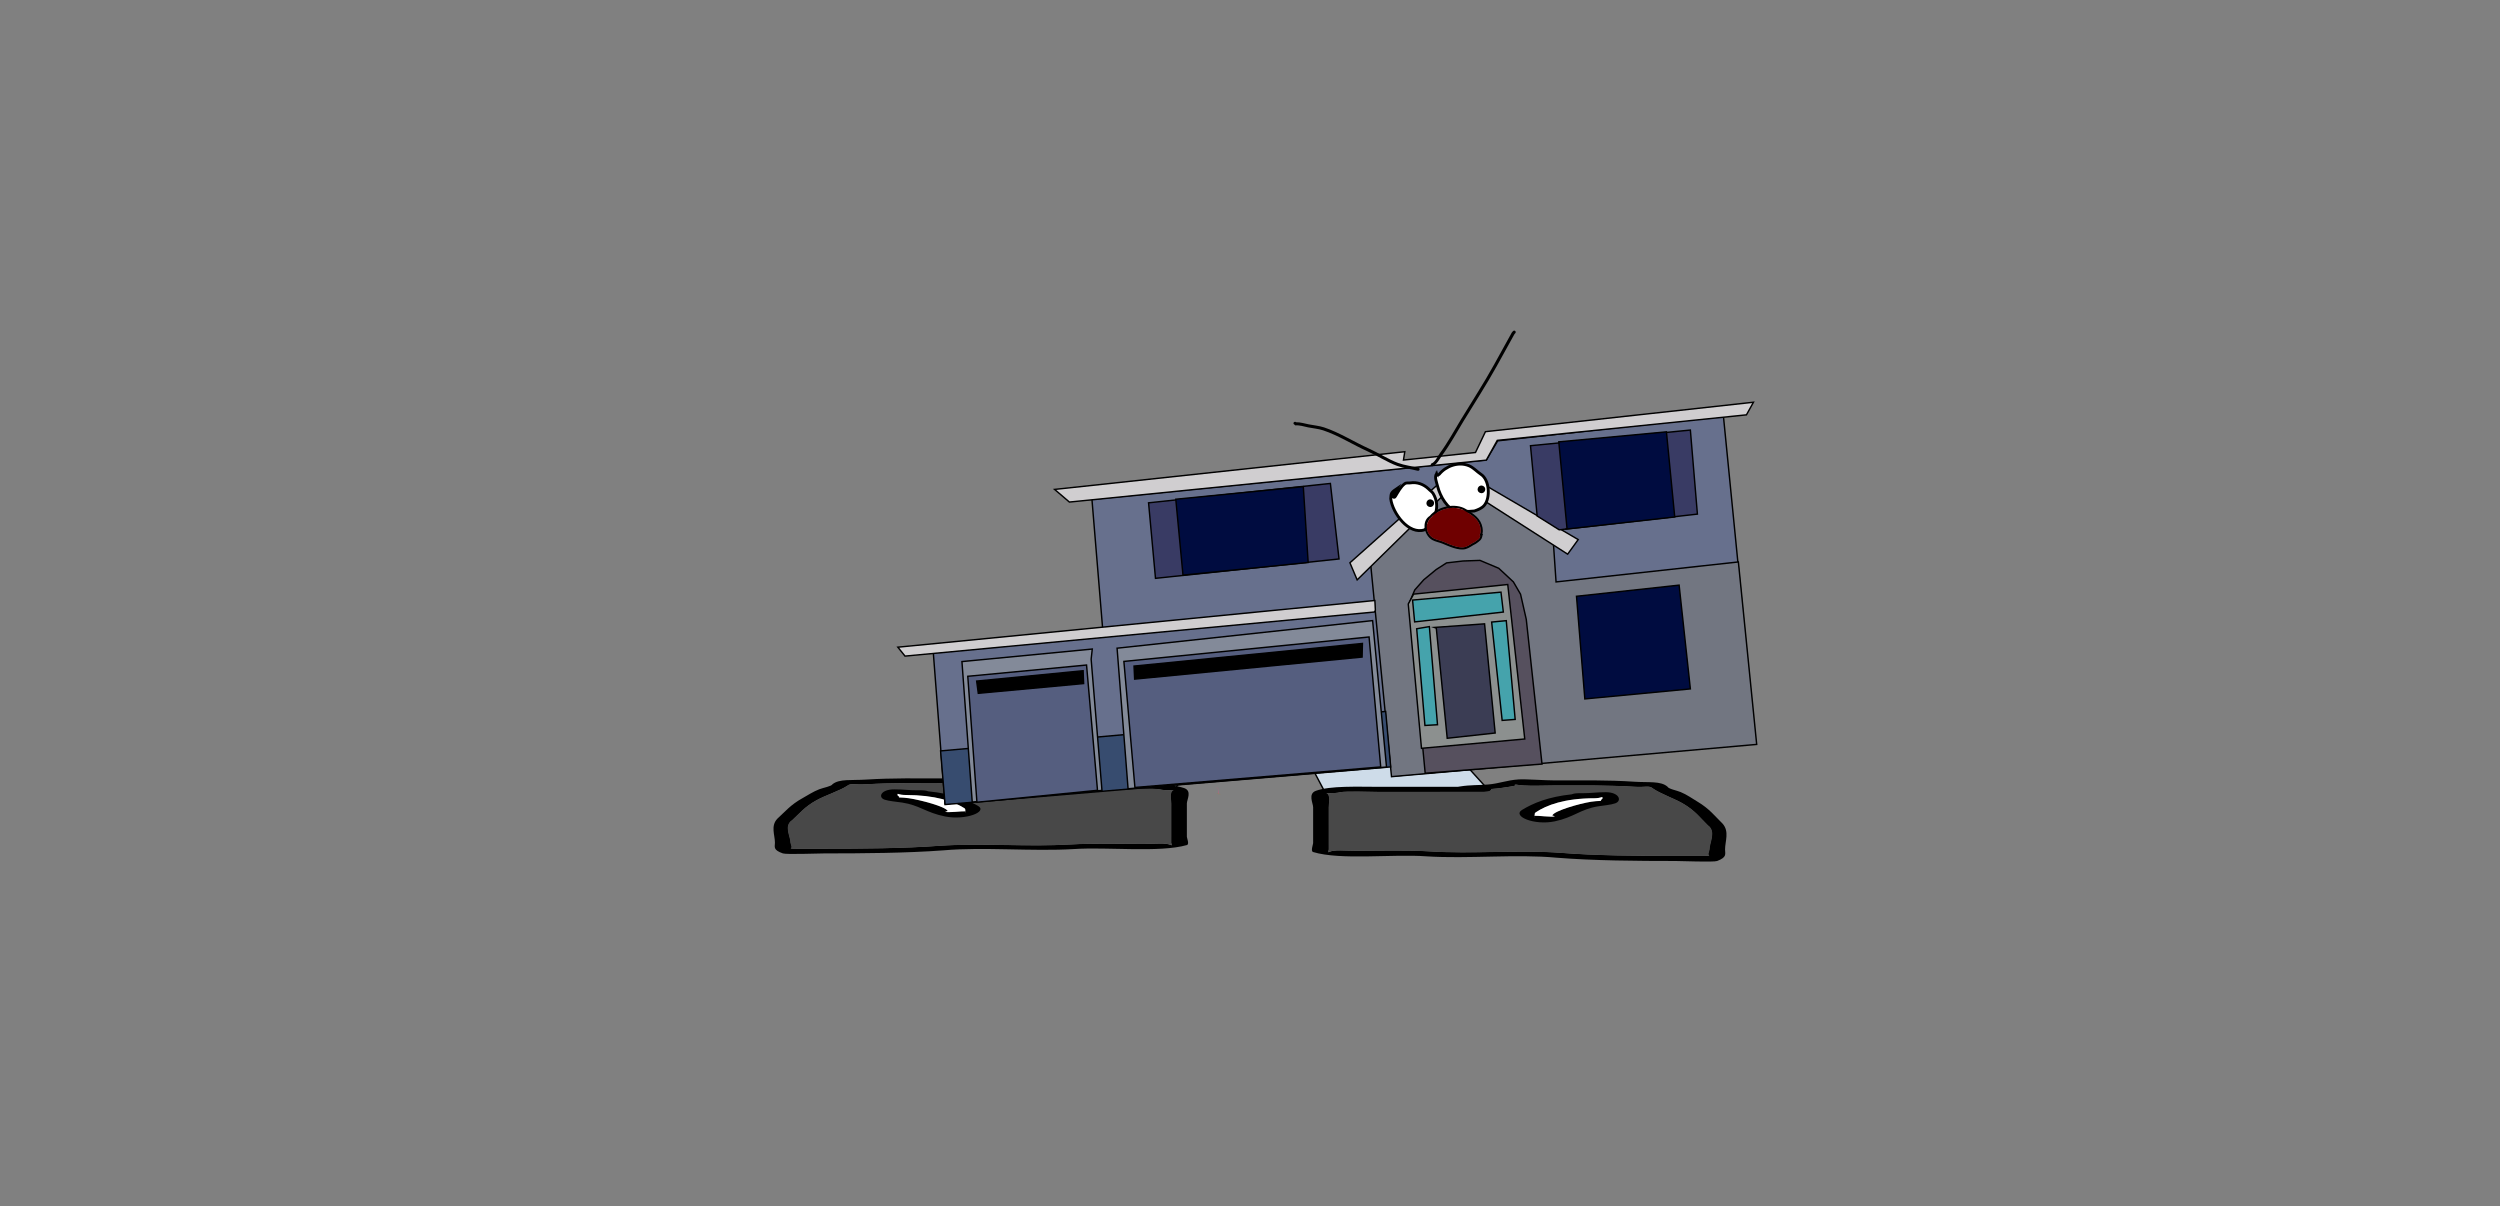 <svg version="1.1" xmlns="http://www.w3.org/2000/svg" xmlns:xlink="http://www.w3.org/1999/xlink" width="1733.093" height="836.336" viewBox="0,0,1733.093,836.336"><rect x="0" y="0" width="1733.093" height="836.336" fill="#808080" stroke="none"/><g transform="translate(546.547,238.168)"><g data-paper-data="{&quot;isPaintingLayer&quot;:true}" stroke-linejoin="miter" stroke-miterlimit="10" stroke-dasharray="" stroke-dashoffset="0" style="mix-blend-mode: normal"><path d="M-546.547,598.168v-836.336h1733.093v836.336z" fill="none" fill-rule="nonzero" stroke="#f00000" stroke-width="0" stroke-linecap="butt"/><path d="M295.792,308.036h2.067l0.258,4.04h-0.258v-3.872z" fill="#eb4a83" fill-rule="evenodd" stroke="none" stroke-width="1" stroke-linecap="butt"/><path d="M296.308,312.076h1.55h0.258l2.067,0.505z" fill="#9e8142" fill-rule="evenodd" stroke="none" stroke-width="1" stroke-linecap="butt"/><path d="M154.204,308.145l35.67,-36.661l99.666,-0.327l-20.982,36.988z" fill="#cedce9" fill-rule="nonzero" stroke="#000000" stroke-width="1" stroke-linecap="round"/><path d="M144.724,306.222c-3.442,-0.517 -11.634,-1.324 -8.044,-2.158c-1.963,0.267 -4.581,0.593 -5.975,0.681c-6.601,0.416 -15.155,0 -21.967,0c-18.686,0 -36.828,-0.221 -54.917,0.825c-8.175,0.473 -10.422,-0.987 -12.932,1.056c-5.178,3.427 -14.92,6.486 -21.177,9.937c-8.482,4.676 -11.771,9.191 -16.97,13.88c-5.884,3.862 -1.091,11.276 -1.091,15.574c0,1.151 1.65,3.199 0.074,4.045c1.567,0.043 3.081,0.082 4.045,0.082c6.407,0 12.814,0 19.221,0c25.486,0 55.097,-0.168 79.834,-2.027c29.371,-1.983 61.203,0.861 90.81,-0.919c16.213,-0.893 33.887,-0.362 50.395,-0.356c8.375,0.003 15.546,-0.953 19.221,0.825c0.966,0.467 0,-1.101 0,-1.651c0,-1.376 0,-2.751 0,-4.127c0,-7.704 0,-15.408 0,-23.112c0,-1.821 -1.588,-8.337 1.697,-9.042c-0.616,-0.011 -1.314,-0.029 -1.697,-0.037c-3.398,-0.075 -5.296,-0.018 -7.948,-0.587c-4.603,-0.987 -20.134,-0.238 -26.375,-0.238c-24.255,0 -48.509,0 -72.764,0c0,0 -5.492,0 -5.492,-1.651c0,-0.068 0.009,-0.133 0.027,-0.195c-2.625,-0.167 -5.277,-0.399 -7.975,-0.805zM230.928,305.571c14.641,0 33.354,-0.784 43.353,2.563c5.73,1.918 1.953,8.068 1.953,10.644c0,7.704 0,15.408 0,23.112c0,0.88 1.892,5.244 0,5.778c-19.105,5.396 -55.116,1.188 -78.445,2.768c-28.951,1.741 -62.291,-1.576 -90.3,0.885c-25.495,1.916 -56.21,2.125 -82.498,2.125c-3.771,0 -26.383,0.858 -28.831,0c-7.019,-2.462 -5.492,-4.515 -5.492,-7.429c0,-5.27 -3.108,-11.552 1.655,-16.618c5.329,-4.806 9.066,-9.626 17.566,-14.313c3.429,-1.89 7.132,-4.419 11.563,-6.127c2.899,-1.117 8.443,-2.025 9.135,-3.477c4.698,-3.823 13.189,-2.571 23.235,-3.213c17.884,-1.144 36.39,-0.825 54.916,-0.825c6.832,0 20.182,-0.945 25.002,-0.651c8.39,0.512 13.255,2.663 21.387,3.302c5.967,0.469 12.256,0.191 19.221,1.238c0.529,0.079 1.057,0.159 1.586,0.238c18.331,0 36.662,0 54.993,0z" data-paper-data="{&quot;index&quot;:null}" fill="#000000" fill-rule="nonzero" stroke="none" stroke-width="1" stroke-linecap="butt"/><path d="M152.775,306.948c-0.018,0.062 -0.026,0.127 -0.026,0.195c0,1.651 5.519,1.654 5.519,1.654c24.255,0 48.639,0.033 72.894,0.033c6.241,0 21.786,-0.741 26.389,0.246c2.652,0.569 4.554,0.515 7.952,0.59c0.384,0.008 1.082,0.027 1.698,0.038c-3.285,0.705 -1.681,7.237 -1.681,9.058c0,7.704 -0.011,15.454 -0.011,23.158c0,1.376 -0.009,2.758 -0.009,4.134c0,0.55 0.962,2.121 -0.004,1.653c-3.675,-1.778 -10.853,-0.819 -19.227,-0.822c-16.508,-0.006 -34.232,-0.518 -50.445,0.375c-29.607,1.78 -61.73,-1.048 -91.101,0.935c-24.737,1.859 -54.468,1.998 -79.954,1.998c-6.407,0 -12.825,-0.005 -19.232,-0.005c-0.964,0 -2.48,-0.04 -4.047,-0.083c1.576,-0.847 -0.084,-2.901 -0.084,-4.051c0,-4.298 -4.819,-11.741 1.065,-15.602c5.199,-4.689 8.5,-9.235 16.981,-13.912c6.258,-3.45 16.041,-6.534 21.219,-9.961c2.51,-2.043 4.774,-0.589 12.949,-1.062c18.088,-1.046 36.348,-0.849 55.034,-0.849c6.811,0 15.442,0.412 22.043,-0.004c1.393,-0.088 4.034,-0.414 5.997,-0.681c-3.59,0.834 4.634,1.641 8.077,2.159c2.698,0.405 5.381,0.64 8.007,0.807z" data-paper-data="{&quot;noHover&quot;:false,&quot;origItem&quot;:[&quot;Path&quot;,{&quot;applyMatrix&quot;:true,&quot;segments&quot;:[[[579.60736,595.76373],[0.95609,-0.20262],[0.00646,0.07548]],[[579.61718,596],[0,-0.08208],[0,2]],[[577.61718,598],[0,0],[-8.83333,0]],[[551.11718,598],[8.83333,0],[-2.27308,0]],[[541.51161,598.28885],[1.67648,-1.19621],[-0.96568,0.68904]],[[538.61718,599],[1.23739,-0.09027],[-0.13966,0.01019]],[[537.99901,599.04541],[0.22447,-0.0134],[1.19653,0.85421]],[[538.61718,610],[0,-2.20646],[0,9.33333]],[[538.61718,638],[0,-9.33333],[0,1.66667]],[[538.61718,643],[0,-1.66667],[0,0.66667]],[[538.61718,645],[-0.35177,0.56631],[1.33831,-2.15456]],[[545.61718,644],[-3.04994,0.00386],[6.01206,-0.00761]],[[563.97058,644.43107],[-5.90478,-1.08158],[10.78253,2.15651]],[[597.04254,645.54479],[-10.6965,-2.40266],[9.00888,2.25222]],[[626.11718,648],[-9.28168,0],[2.33333,0]],[[633.11718,648],[-2.33333,0],[0.35109,0]],[[634.59021,647.90091],[-0.5707,0.05184],[-0.57412,-1.02596]],[[634.61718,643],[0,1.39387],[0,-5.20707]],[[634.21982,624.13246],[2.14282,4.67827],[-1.8936,-5.6808]],[[628.03948,607.31672],[3.08887,5.66543],[-2.2791,-4.1802]],[[620.32688,595.27881],[1.8857,4.15235],[-0.91417,-2.47477]],[[615.61718,594],[2.9771,0.57275],[-6.58756,-1.26734]],[[595.61718,593],[6.8054,0],[-2.48058,0]],[[587.61718,593],[2.40395,0.50364],[-0.50743,-0.10631]],[[585.44122,592.1748],[0.71481,0.32365],[1.30749,1.01011]],[[582.51161,594.78885],[1.25365,-0.62682],[-0.98239,0.4912]]],&quot;closed&quot;:true}],&quot;index&quot;:null}" fill="#484848" fill-rule="nonzero" stroke="none" stroke-width="1" stroke-linecap="butt"/><path d="M75.789,313c0,0.558 1.893,1.234 0.95,1.676c2.414,0.075 4.841,0.238 6.998,0.562c8.315,1.25 25.231,5.804 26.826,8.815c0.13,0.245 -2.222,0.286 -1.823,0.503c1.325,0.723 12.123,-0.533 13.365,-0.328c0.281,0.046 0.419,0.119 0.474,0.207c-0.058,-0.274 -0.111,-0.538 -0.111,-0.704c0,-0.585 0.077,-1.215 -0.793,-1.738c-7.395,-4.61 -19.476,-8.993 -40.394,-8.993c0,0 -2.468,-0 -4.096,-0.497c-0.543,-0.093 -0.965,-0.202 -1.247,-0.329c-0.073,0.315 -0.149,0.636 -0.149,0.827zM122.468,325.382c0.375,0.338 0.264,-0.223 0.14,-0.81c-0.026,0.255 -0.396,0.579 -0.14,0.81zM131.498,320.516c6.829,4.106 -8.676,10.104 -22.76,7.342c-13.288,-2.606 -17.787,-7.844 -29.914,-9.667c-4.097,-0.616 -9.006,-0.952 -12.066,-1.976c-4.85,-1.624 -2.7,-7.168 6.575,-7.168c6.678,0 9.968,0.651 16.185,0.651h2.746c0,0 3.152,0 4.68,0.718c16.267,1.596 26.706,5.652 34.554,10.1z" data-paper-data="{&quot;index&quot;:null}" fill="#000000" fill-rule="nonzero" stroke="none" stroke-width="1" stroke-linecap="butt"/><path d="M75.734,312.118c0.283,0.128 0.705,0.237 1.248,0.329c1.627,0.497 4.107,0.494 4.107,0.494c20.918,0 33.436,4.479 40.83,9.09c0.87,0.523 0.769,1.165 0.769,1.749c0,0.166 0.043,0.435 0.101,0.708c-0.055,-0.088 -0.192,-0.161 -0.473,-0.207c-1.242,-0.205 -12.134,1.072 -13.459,0.35c-0.398,-0.217 1.692,-0.403 1.563,-0.648c-1.595,-3.011 -18.592,-7.542 -26.907,-8.792c-2.157,-0.324 -4.598,-0.481 -7.012,-0.555c0.944,-0.442 -0.927,-1.128 -0.927,-1.686c0,-0.191 0.089,-0.517 0.162,-0.832z" data-paper-data="{&quot;noHover&quot;:false,&quot;origItem&quot;:[&quot;Path&quot;,{&quot;applyMatrix&quot;:true,&quot;segments&quot;:[[[607.563,601.99816],[0.02649,0.38155],[-0.10299,0.15484]],[[607.10872,602.39727],[0.1976,-0.11227],[-0.59254,0.60273]],[[605.61718,603],[0,0],[-7.618,0]],[[590.90604,613.89443],[2.69308,-5.58508],[-0.31682,0.63364]],[[590.61718,616],[0,-0.70843],[0,0.20156]],[[590.57685,616.85325],[0.02106,-0.33136],[0.02013,-0.10671]],[[590.74964,616.60263],[-0.10238,0.05628],[0.45234,-0.24865]],[[595.61718,617],[-0.48256,0.87548],[0.14503,-0.26312]],[[594.95308,616.3906],[-0.04725,0.29671],[0.58086,-3.64773]],[[604.72276,605.71115],[-3.02833,1.51416],[0.78545,-0.39273]],[[607.27135,605.03032],[-0.87898,0.0905],[-0.34365,-0.53523]],[[607.61718,603],[0,0.6759],[0,-0.23192]]],&quot;closed&quot;:true}],&quot;index&quot;:null}" fill="#ffffff" fill-rule="nonzero" stroke="none" stroke-width="1" stroke-linecap="butt"/><path d="M371.442,310.047l-20.982,-39.728l99.666,0.352l35.67,39.376z" data-paper-data="{&quot;index&quot;:null}" fill="#cedce9" fill-rule="nonzero" stroke="#000000" stroke-width="1" stroke-linecap="round"/><path d="M495.276,307.982c-2.697,0.435 -5.349,0.685 -7.975,0.864c0.018,0.067 0.027,0.137 0.027,0.209c0,1.773 -5.492,1.773 -5.492,1.773c-24.255,0 -48.51,0 -72.764,0c-6.241,0 -21.772,-0.804 -26.375,0.256c-2.652,0.611 -4.55,0.55 -7.948,0.63c-0.384,0.009 -1.081,0.028 -1.697,0.04c3.285,0.757 1.697,7.756 1.697,9.712c0,8.275 0,16.549 0,24.824c0,1.478 0,2.955 0,4.433c0,0.591 -0.966,2.275 0,1.773c3.675,-1.91 10.846,-0.883 19.221,-0.887c16.508,-0.007 34.182,-0.577 50.395,0.382c29.607,1.912 61.439,-1.143 90.81,0.987c24.737,1.997 54.348,2.177 79.834,2.177c6.407,0 12.814,0 19.221,0c0.964,0 2.478,-0.042 4.045,-0.088c-1.576,-0.91 0.074,-3.109 0.074,-4.345c0,-4.616 4.793,-12.58 -1.091,-16.727c-5.199,-5.036 -8.489,-9.885 -16.97,-14.908c-6.258,-3.706 -16,-6.991 -21.177,-10.672c-2.51,-2.194 -4.757,-0.626 -12.932,-1.134c-18.088,-1.124 -36.23,-0.887 -54.917,-0.887c-6.811,0 -15.366,0.447 -21.967,0c-1.393,-0.094 -4.012,-0.445 -5.975,-0.732c3.59,0.896 -4.602,1.762 -8.044,2.318zM409.072,307.283c18.331,0 36.662,0 54.993,0c0.529,-0.085 1.057,-0.171 1.586,-0.256c6.965,-1.124 13.254,-0.826 19.221,-1.33c8.132,-0.686 12.996,-2.996 21.387,-3.546c4.82,-0.316 18.17,0.699 25.002,0.699c18.527,0 37.033,-0.342 54.916,0.887c10.046,0.69 18.537,-0.655 23.235,3.451c0.693,1.56 6.236,2.535 9.135,3.735c4.431,1.834 8.134,4.55 11.563,6.58c8.5,5.034 12.237,10.211 17.566,15.373c4.762,5.441 1.655,12.188 1.655,17.849c0,3.129 1.528,5.335 -5.492,7.979c-2.448,0.922 -25.061,0 -28.831,0c-26.287,0 -57.002,-0.225 -82.498,-2.283c-28.009,-2.643 -61.349,0.919 -90.3,-0.95c-23.33,-1.697 -59.34,2.823 -78.445,-2.973c-1.892,-0.574 0,-5.261 0,-6.206c0,-8.275 0,-16.549 0,-24.824c0,-2.766 -3.777,-9.372 1.953,-11.432c9.999,-3.595 28.712,-2.753 43.353,-2.753z" data-paper-data="{&quot;index&quot;:null}" fill="#000000" fill-rule="nonzero" stroke="none" stroke-width="1" stroke-linecap="butt"/><path d="M487.225,308.761c2.625,-0.18 5.309,-0.431 8.007,-0.867c3.442,-0.556 11.667,-1.423 8.077,-2.319c1.963,0.287 4.603,0.637 5.997,0.732c6.601,0.447 15.232,0.004 22.043,0.004c18.686,0 36.946,-0.212 55.034,0.911c8.175,0.508 10.439,-1.054 12.949,1.14c5.178,3.681 14.961,6.993 21.219,10.699c8.481,5.023 11.782,9.905 16.981,14.942c5.884,4.148 1.065,12.142 1.065,16.758c0,1.236 -1.661,3.442 -0.084,4.351c-1.567,0.046 -3.083,0.089 -4.047,0.089c-6.407,0 -12.825,0.006 -19.232,0.006c-25.486,0 -55.217,-0.149 -79.954,-2.146c-29.371,-2.13 -61.494,0.907 -91.101,-1.005c-16.213,-0.959 -33.937,-0.409 -50.445,-0.402c-8.374,0.003 -15.552,-1.027 -19.227,0.883c-0.966,0.502 -0.004,-1.185 -0.004,-1.776c0,-1.478 -0.009,-2.962 -0.009,-4.44c0,-8.275 -0.011,-16.598 -0.011,-24.873c0,-1.956 1.605,-8.972 -1.681,-9.729c0.616,-0.012 1.314,-0.032 1.698,-0.041c3.398,-0.08 5.3,-0.023 7.952,-0.633c4.603,-1.061 20.148,-0.264 26.389,-0.264c24.255,0 48.639,-0.035 72.894,-0.035c0,0 5.519,-0.003 5.519,-1.776c0,-0.073 -0.009,-0.143 -0.026,-0.21z" data-paper-data="{&quot;noHover&quot;:false,&quot;origItem&quot;:[&quot;Path&quot;,{&quot;applyMatrix&quot;:true,&quot;segments&quot;:[[[579.60736,595.76373],[0.95609,-0.20262],[0.00646,0.07548]],[[579.61718,596],[0,-0.08208],[0,2]],[[577.61718,598],[0,0],[-8.83333,0]],[[551.11718,598],[8.83333,0],[-2.27308,0]],[[541.51161,598.28885],[1.67648,-1.19621],[-0.96568,0.68904]],[[538.61718,599],[1.23739,-0.09027],[-0.13966,0.01019]],[[537.99901,599.04541],[0.22447,-0.0134],[1.19653,0.85421]],[[538.61718,610],[0,-2.20646],[0,9.33333]],[[538.61718,638],[0,-9.33333],[0,1.66667]],[[538.61718,643],[0,-1.66667],[0,0.66667]],[[538.61718,645],[-0.35177,0.56631],[1.33831,-2.15456]],[[545.61718,644],[-3.04994,0.00386],[6.01206,-0.00761]],[[563.97058,644.43107],[-5.90478,-1.08158],[10.78253,2.15651]],[[597.04254,645.54479],[-10.6965,-2.40266],[9.00888,2.25222]],[[626.11718,648],[-9.28168,0],[2.33333,0]],[[633.11718,648],[-2.33333,0],[0.35109,0]],[[634.59021,647.90091],[-0.5707,0.05184],[-0.57412,-1.02596]],[[634.61718,643],[0,1.39387],[0,-5.20707]],[[634.21982,624.13246],[2.14282,4.67827],[-1.8936,-5.6808]],[[628.03948,607.31672],[3.08887,5.66543],[-2.2791,-4.1802]],[[620.32688,595.27881],[1.8857,4.15235],[-0.91417,-2.47477]],[[615.61718,594],[2.9771,0.57275],[-6.58756,-1.26734]],[[595.61718,593],[6.8054,0],[-2.48058,0]],[[587.61718,593],[2.40395,0.50364],[-0.50743,-0.10631]],[[585.44122,592.1748],[0.71481,0.32365],[1.30749,1.01011]],[[582.51161,594.78885],[1.25365,-0.62682],[-0.98239,0.4912]]],&quot;closed&quot;:true}],&quot;index&quot;:null}" fill="#484848" fill-rule="nonzero" stroke="none" stroke-width="1" stroke-linecap="butt"/><path d="M564.211,315.262c0,-0.206 -0.076,-0.55 -0.149,-0.888c-0.283,0.137 -0.705,0.254 -1.247,0.354c-1.627,0.534 -4.096,0.534 -4.096,0.534c-20.918,0 -32.999,4.707 -40.394,9.659c-0.87,0.562 -0.793,1.239 -0.793,1.867c0,0.179 -0.053,0.463 -0.111,0.756c0.055,-0.095 0.193,-0.172 0.474,-0.222c1.242,-0.22 12.04,1.128 13.365,0.352c0.398,-0.233 -1.953,-0.277 -1.823,-0.54c1.595,-3.234 18.511,-8.126 26.826,-9.468c2.157,-0.348 4.584,-0.523 6.998,-0.604c-0.944,-0.474 0.95,-1.201 0.95,-1.8zM517.392,327.69c-0.125,0.63 -0.235,1.233 0.14,0.87c0.256,-0.248 -0.114,-0.596 -0.14,-0.87zM508.502,323.334c7.849,-4.777 18.287,-9.133 34.554,-10.848c1.528,-0.771 4.68,-0.771 4.68,-0.771h2.746c6.217,0 9.507,-0.699 16.185,-0.699c9.275,0 11.424,5.954 6.575,7.698c-3.06,1.1 -7.969,1.461 -12.066,2.123c-12.127,1.958 -16.626,7.583 -29.914,10.383c-14.083,2.967 -29.588,-3.476 -22.76,-7.885z" data-paper-data="{&quot;index&quot;:null}" fill="#000000" fill-rule="nonzero" stroke="none" stroke-width="1" stroke-linecap="butt"/><path d="M564.266,314.314c0.073,0.338 0.162,0.688 0.162,0.893c0,0.599 -1.871,1.336 -0.927,1.811c-2.414,0.08 -4.855,0.248 -7.012,0.596c-8.315,1.342 -25.313,6.209 -26.907,9.443c-0.13,0.263 1.961,0.463 1.563,0.696c-1.325,0.776 -12.217,-0.596 -13.459,-0.376c-0.281,0.05 -0.418,0.128 -0.473,0.223c0.058,-0.294 0.101,-0.582 0.101,-0.761c0,-0.628 -0.101,-1.317 0.769,-1.879c7.395,-4.952 19.913,-9.763 40.83,-9.763c0,0 2.48,0.004 4.107,-0.531c0.543,-0.1 0.965,-0.217 1.248,-0.354z" data-paper-data="{&quot;noHover&quot;:false,&quot;origItem&quot;:[&quot;Path&quot;,{&quot;applyMatrix&quot;:true,&quot;segments&quot;:[[[607.563,601.99816],[0.02649,0.38155],[-0.10299,0.15484]],[[607.10872,602.39727],[0.1976,-0.11227],[-0.59254,0.60273]],[[605.61718,603],[0,0],[-7.618,0]],[[590.90604,613.89443],[2.69308,-5.58508],[-0.31682,0.63364]],[[590.61718,616],[0,-0.70843],[0,0.20156]],[[590.57685,616.85325],[0.02106,-0.33136],[0.02013,-0.10671]],[[590.74964,616.60263],[-0.10238,0.05628],[0.45234,-0.24865]],[[595.61718,617],[-0.48256,0.87548],[0.14503,-0.26312]],[[594.95308,616.3906],[-0.04725,0.29671],[0.58086,-3.64773]],[[604.72276,605.71115],[-3.02833,1.51416],[0.78545,-0.39273]],[[607.27135,605.03032],[-0.87898,0.0905],[-0.34365,-0.53523]],[[607.61718,603],[0,0.6759],[0,-0.23192]]],&quot;closed&quot;:true}],&quot;index&quot;:null}" fill="#ffffff" fill-rule="nonzero" stroke="none" stroke-width="1" stroke-linecap="butt"/><g><path d="M376.954,222.226l1.543,-0.147l0.257,-0.024l2.131,0.576z" fill="#9e8142" fill-rule="evenodd" stroke="none" stroke-width="1" stroke-linecap="butt"/><path d="M464.839,240.007c0.384,0.299 0.419,0.666 0.105,1.101c-0.345,-0.33 -0.38,-0.698 -0.105,-1.101z" fill="#fefffe" fill-rule="evenodd" stroke="none" stroke-width="1" stroke-linecap="butt"/><path d="M108.544,319.057l-8.089,-104.686l117.833,-11.418l-7.858,-94.942l273.49,-27.351l7.759,-13.218l148.947,-16.452l7.49,-1.449l22.515,227.423l-252.102,23.009l1.115,-7.733z" fill="#67708d" fill-rule="nonzero" stroke="#000000" stroke-width="1" stroke-linecap="round"/><path d="M418.092,300.247l-14.354,-146.33l58.766,-57.815l67.855,42.789l1.808,26.351l126.385,-13.848l12.702,126.494z" fill="#727681" fill-rule="nonzero" stroke="#000000" stroke-width="1" stroke-linecap="round"/><path d="M441.44,297.857l-11.172,-117.683l3.962,-9.39l6.263,-7.066l8.575,-7.055l7.19,-4.612l11.432,-1.316l11.748,-0.422l13,5.469l10.141,9.438l4.971,8.542l3.965,17.421l10.91,100.315z" fill="#56505e" fill-rule="nonzero" stroke="#000000" stroke-width="1" stroke-linecap="round"/><path d="M498.679,167.038l11.789,107.083l-71.587,6.472l-9.174,-100.049l3.731,-6.844z" fill="#8c908f" fill-rule="nonzero" stroke="#000000" stroke-width="1" stroke-linecap="round"/><path d="M495.624,186.13l-61.495,6.812l-1.435,-15.115l61.296,-5.495z" fill="#45a3ac" fill-rule="nonzero" stroke="#000000" stroke-width="1" stroke-linecap="round"/><path d="M503.826,260.555l-9.02,0.694l-7.284,-68.184l10.131,-0.962z" fill="#45a3ac" fill-rule="nonzero" stroke="#000000" stroke-width="1" stroke-linecap="round"/><path d="M449.984,264.246l-8.714,0.503l-5.715,-67.035l8.783,-1.483z" fill="#45a3ac" fill-rule="nonzero" stroke="#000000" stroke-width="1" stroke-linecap="round"/><path d="M447.799,196.795l34.81,-2.493l7.347,75.682l-33.24,3.642l-7.573,-76.35z" fill="#3b3d54" fill-rule="nonzero" stroke="#000000" stroke-width="1" stroke-linecap="round"/><path d="M406.912,184.898l-0.697,1.202l-325.373,30.565l-4.968,-6.181l330.684,-32.368z" fill="#d0ced0" fill-rule="nonzero" stroke="#000000" stroke-width="1" stroke-linecap="round"/><path d="M462.85,96.474l-68.566,67.354l-5.019,-11.855l73.603,-65.56l84.647,49.482l-7.315,10.105z" fill="#d0ced0" fill-rule="nonzero" stroke="#000000" stroke-width="1" stroke-linecap="round"/><path d="M519.068,119.531l-4.626,-48.723l110.838,-10.847l4.883,58.271l-95.831,10.883z" fill="#393b64" fill-rule="nonzero" stroke="#000000" stroke-width="1" stroke-linecap="round"/><path d="M539.8,128.596l-5.74,-60.461l74.627,-6.923l5.763,58.999l-75.619,8.437" fill="#000c40" fill-rule="nonzero" stroke="#000000" stroke-width="1" stroke-linecap="round"/><path d="M483.79,80.817l-289.009,29.06l-10.242,-8.763l242.762,-26.13l-0.913,5.765l49.923,-5.226l6.903,-14.447l185.788,-20.396l-4.849,8.735l-172.74,17.697z" fill="#d0ced0" fill-rule="nonzero" stroke="#000000" stroke-width="1" stroke-linecap="round"/><path d="M546.333,175.191l71.144,-7.728l7.804,71.948l-73.165,6.946z" fill="#000c40" fill-rule="nonzero" stroke="#000000" stroke-width="1" stroke-linecap="round"/><path d="M105.497,282.389l308.561,-27.347l3.488,38.447l-308.924,26.083z" fill="#374c6f" fill-rule="nonzero" stroke="#000000" stroke-width="1" stroke-linecap="round"/><path d="M210.664,211.763l-0.791,7.052l7.5,90.96l-89.934,8.051l-7.134,-97.363z" fill="#838a99" fill-rule="nonzero" stroke="#000000" stroke-width="1" stroke-linecap="round"/><path d="M124.356,230.666l82.331,-7.816l7.597,86.854l-83.586,8.26z" fill="#555e7f" fill-rule="nonzero" stroke="#000000" stroke-width="1" stroke-linecap="round"/><path d="M130.512,233.975l73.793,-7.168l0.357,8.89l-73.019,6.77z" fill="#000000" fill-rule="nonzero" stroke="#000000" stroke-width="1" stroke-linecap="round"/><path d="M404.995,192.057l9.637,101.506l-179.156,15.061l-7.628,-97.438z" fill="#838a99" fill-rule="nonzero" stroke="#000000" stroke-width="1" stroke-linecap="round"/><path d="M240.218,307.728l-7.646,-87.376l169.972,-16.948l8.067,90.095z" fill="#555e7f" fill-rule="nonzero" stroke="#000000" stroke-width="1" stroke-linecap="round"/><path d="M239.612,223.577l158.329,-15.68l-0.24,9.433l-157.676,15.294z" fill="#000000" fill-rule="nonzero" stroke="#000000" stroke-width="1" stroke-linecap="round"/><path d="M381.712,149.324l-127.228,13.431l-4.808,-52.356l126.052,-13.427z" fill="#393b64" fill-rule="nonzero" stroke="#000000" stroke-width="1" stroke-linecap="round"/><path d="M273.537,160.499l-4.992,-52.582l88.41,-8.718l3.369,52.574z" fill="#000c40" fill-rule="nonzero" stroke="#000000" stroke-width="1" stroke-linecap="round"/><path d="M449.663,90.758c0.838,0.689 1.528,-0.152 1.528,-0.152c4.78,-5.825 13.356,-8.868 20.559,-5.929c3.183,1.299 5.489,4.054 8.259,5.898c6.047,3.768 6.793,16.468 2.368,21.64c-1.701,1.988 -4.295,2.996 -6.792,3.842c-1.607,-0.017 -3.294,0.442 -4.925,0.243c-2.208,0.307 -4.506,0.476 -6.749,0.751c-7.033,-2.468 -11.981,-10.792 -13.813,-17.935c-0.765,-3.066 -2.3,-6.44 -0.819,-8.913c0.05,0.183 0.164,0.375 0.384,0.556z" data-paper-data="{&quot;noHover&quot;:false,&quot;origItem&quot;:[&quot;Path&quot;,{&quot;applyMatrix&quot;:true,&quot;segments&quot;:[[[521.95838,341.96483],[-0.01667,0.21389],[-2.51251,2.06985]],[[519.4768,351.72196],[0.34861,-3.5517],[-0.75818,8.29192]],[[527.33632,375.91087],[-6.54613,-5.29068],[2.49065,0.55761]],[[534.76312,377.65449],[-2.46476,-0.51055],[1.65872,0.82936]],[[540.0653,379.26158],[-1.70264,-0.62682],[2.97607,0.04647]],[[548.70522,377.76236],[-2.56331,1.47041],[6.66685,-3.82437]],[[554.34307,353.96499],[5.00498,6.29984],[-2.24748,-3.01103]],[[547.83272,344.6127],[2.89338,2.58736],[-6.5483,-5.85572]],[[523.83701,343.12089],[7.2924,-4.38522],[0,0]],[[522.15667,342.70081],[0.63012,1.05021],[-0.1653,-0.2755]]],&quot;closed&quot;:true}]}" fill="#ffffff" fill-rule="nonzero" stroke="#000000" stroke-width="2" stroke-linecap="butt"/><path d="M419.03,104.922c0,0 -0.568,0.917 0.355,1.487c0.922,0.57 1.332,-0.426 1.332,-0.426c1.771,-2.864 3.745,-6.771 6.496,-8.783c1.279,-0.935 2.432,-0.361 3.918,-0.6c4.604,-0.743 9.149,0.857 12.558,4.11c1.033,1.129 2.478,1.939 3.276,3.25c5.461,8.973 1.031,18.959 -5.84,25.122c-11.159,3.847 -22.341,-11.677 -23.555,-21.407c0.137,-1.148 0.016,-3.142 0.72,-4.141c0.837,-1.187 2.074,-1.957 3.232,-2.752c-0.909,1.434 -1.716,2.883 -2.494,4.139z" data-paper-data="{&quot;noHover&quot;:false,&quot;origItem&quot;:[&quot;Path&quot;,{&quot;applyMatrix&quot;:true,&quot;segments&quot;:[[[488.3096,342.53923],[-1.51011,1.18134],[-1.53391,0.40687]],[[483.9403,344.40615],[1.33969,-0.94584],[-1.12739,0.79595]],[[481.61976,348.52197],[0.58067,-1.16933],[-2.39539,10.80972]],[[498.48043,380.05978],[-13.32827,-0.13636],[9.64373,-3.9519]],[[514.1197,355.67768],[2.40851,11.61483],[-0.35185,-1.69676]],[[511.87957,351.00633],[0.67137,1.5927],[-2.39344,-4.75186]],[[500.14885,341.91879],[5.17877,0.9542],[-1.67168,-0.30801]],[[495.77608,341.07281],[1.715,-0.51012],[-3.68906,1.09729]],[[485.59672,347.92601],[2.96891,-2.37555],[0,0]],[[483.87527,347.73474],[0.76509,0.95636],[-0.76509,-0.95636]],[[484.06654,346.01329],[0,0],[1.30299,-1.04221]]],&quot;closed&quot;:true}]}" fill="#ffffff" fill-rule="nonzero" stroke="#000000" stroke-width="2" stroke-linecap="butt"/><path d="M442.461,111.555c-0.492,-1.382 0.229,-2.902 1.611,-3.394c1.382,-0.492 2.902,0.229 3.394,1.611c0.492,1.382 -0.229,2.902 -1.611,3.394c-1.382,0.492 -2.902,-0.229 -3.394,-1.611z" fill="#000000" fill-rule="nonzero" stroke="none" stroke-width="0.5" stroke-linecap="butt"/><path d="M477.936,101.971c-0.492,-1.382 0.229,-2.902 1.611,-3.394c1.382,-0.492 2.902,0.229 3.394,1.611c0.492,1.382 -0.229,2.902 -1.611,3.394c-1.382,0.492 -2.902,-0.229 -3.394,-1.611z" fill="#000000" fill-rule="nonzero" stroke="none" stroke-width="0.5" stroke-linecap="butt"/><path d="M350.849,54.317c0.542,-0.193 0.897,0.009 1.109,0.237c2.921,-0.079 5.901,0.879 8.754,1.445c3.456,0.686 7.298,1.015 10.64,2.119c10.667,3.527 20.841,10.092 31.109,14.689c6.764,3.028 13.399,7.457 20.309,9.994c4.289,1.574 9.508,2.176 13.98,3.297c0,0 1.039,0.261 0.779,1.3c-0.261,1.039 -1.3,0.779 -1.3,0.779c-4.542,-1.14 -9.816,-1.763 -14.178,-3.357c-6.969,-2.547 -13.651,-7.006 -20.466,-10.057c-10.197,-4.566 -20.313,-11.108 -30.906,-14.61c-3.255,-1.076 -7.017,-1.384 -10.384,-2.052c-2.841,-0.564 -5.968,-1.679 -8.863,-1.371l-1.233,-1.043c0,0 -0.36,-1.01 0.65,-1.369z" fill="#000000" fill-rule="nonzero" stroke="none" stroke-width="0.5" stroke-linecap="butt"/><path d="M503.848,-8.689c0.794,0.72 0.074,1.514 0.074,1.514l-0.548,0.561c-4.148,7.503 -8.296,15.006 -12.445,22.509c-7.102,12.843 -15.191,25.221 -22.801,37.77c-4.815,7.941 -9.318,16.207 -14.813,23.695c-1.796,2.448 -3.738,6.521 -6.587,7.647c0,0 -1.01,0.36 -1.369,-0.65c-0.36,-1.01 0.65,-1.369 0.65,-1.369c2.105,-0.605 4.272,-5.117 5.578,-6.896c5.458,-7.436 9.926,-15.651 14.709,-23.538c7.595,-12.525 15.673,-24.877 22.758,-37.696c4.148,-7.503 8.296,-15.006 12.445,-22.509l0.836,-0.964c0,0 0.72,-0.794 1.514,-0.074z" fill="#000000" fill-rule="nonzero" stroke="none" stroke-width="0.5" stroke-linecap="butt"/><path d="M479.616,133.278c-0.013,-0.007 -0.027,-0.015 -0.041,-0.022c-0.649,-0.376 -0.272,-1.025 -0.272,-1.025c0.966,-1.578 0.633,-3.503 0.242,-5.253c-1.216,-5.45 -6.091,-8.18 -10.639,-10.96c-6.954,-4.299 -18.206,-1.484 -23.323,4.57c-1.114,0.68 -1.56,1.849 -2.146,2.997c-2.033,3.983 -0.368,9.056 3.628,11.283c2.152,1.2 4.732,1.562 6.987,2.49c3.961,1.653 10.641,4.906 15.075,3.667c2.476,-0.692 4.306,-2.447 6.601,-3.444c2.14,-1.588 3.513,-2.002 3.888,-4.302zM481.115,131.783c0.072,0.055 0.142,0.13 0.205,0.232c0.307,0.492 -0.004,0.841 -0.16,0.974c-0.366,3.167 -2.086,3.989 -4.678,5.888c-2.41,1.081 -4.371,2.886 -6.997,3.604c-4.837,1.321 -11.658,-1.952 -16.006,-3.737c-2.318,-0.964 -4.956,-1.335 -7.172,-2.582c-5.551,-3.125 -7.748,-12.857 -1.71,-16.705c5.434,-6.626 17.723,-9.264 25.097,-4.716c5.391,3.358 10.329,6.324 11.506,12.962c0.255,1.439 0.316,2.78 -0.085,4.08z" fill="#000000" fill-rule="nonzero" stroke="none" stroke-width="0.5" stroke-linecap="butt"/><path d="M475.77,137.607c-2.295,0.998 -4.141,2.767 -6.617,3.459c-4.434,1.24 -11.17,-2.017 -15.131,-3.669c-2.255,-0.928 -4.849,-1.308 -7.002,-2.508c-3.995,-2.227 -5.664,-7.334 -3.632,-11.317c0.586,-1.148 1.035,-2.327 2.149,-3.007c5.118,-6.054 16.442,-8.889 23.396,-4.591c4.548,2.78 9.446,5.55 10.662,11c0.391,1.75 0.723,3.69 -0.244,5.267c0,0 -0.377,0.651 0.272,1.027c0.014,0.008 0.027,0.015 0.041,0.023c-0.375,2.3 -1.754,2.728 -3.894,4.315z" data-paper-data="{&quot;noHover&quot;:false,&quot;origItem&quot;:[&quot;Path&quot;,{&quot;applyMatrix&quot;:true,&quot;segments&quot;:[[[402.07953,139.45212],[-0.59033,2.25447],[-0.01273,-0.00829]],[[402.04109,139.42588],[0.01289,0.00921],[-0.6103,-0.43593]],[[401.86672,138.37965],[0,0],[1.11102,-1.47944]],[[402.60443,133.17275],[0.2234,1.77951],[-0.69556,-5.54052]],[[393.04887,121.25623],[4.26442,3.1977],[-6.51655,-4.93678]],[[369.39825,123.60132],[5.66682,-5.54298],[-1.17312,0.57182]],[[366.97883,126.38237],[0.69182,-1.08763],[-2.39995,3.77302]],[[369.52407,137.95796],[-3.76707,-2.59503],[2.0293,1.39793]],[[376.24432,141.09728],[-2.15702,-1.13687],[3.78721,2.01986]],[[390.90536,146.17221],[-4.53146,0.81491],[2.53045,-0.45506]],[[397.8028,143.36719],[-2.37923,0.77635],[2.28095,-1.3784]]],&quot;closed&quot;:true}]}" fill="#6f0000" fill-rule="nonzero" stroke="none" stroke-width="0.5" stroke-linecap="butt"/></g></g></g></svg>